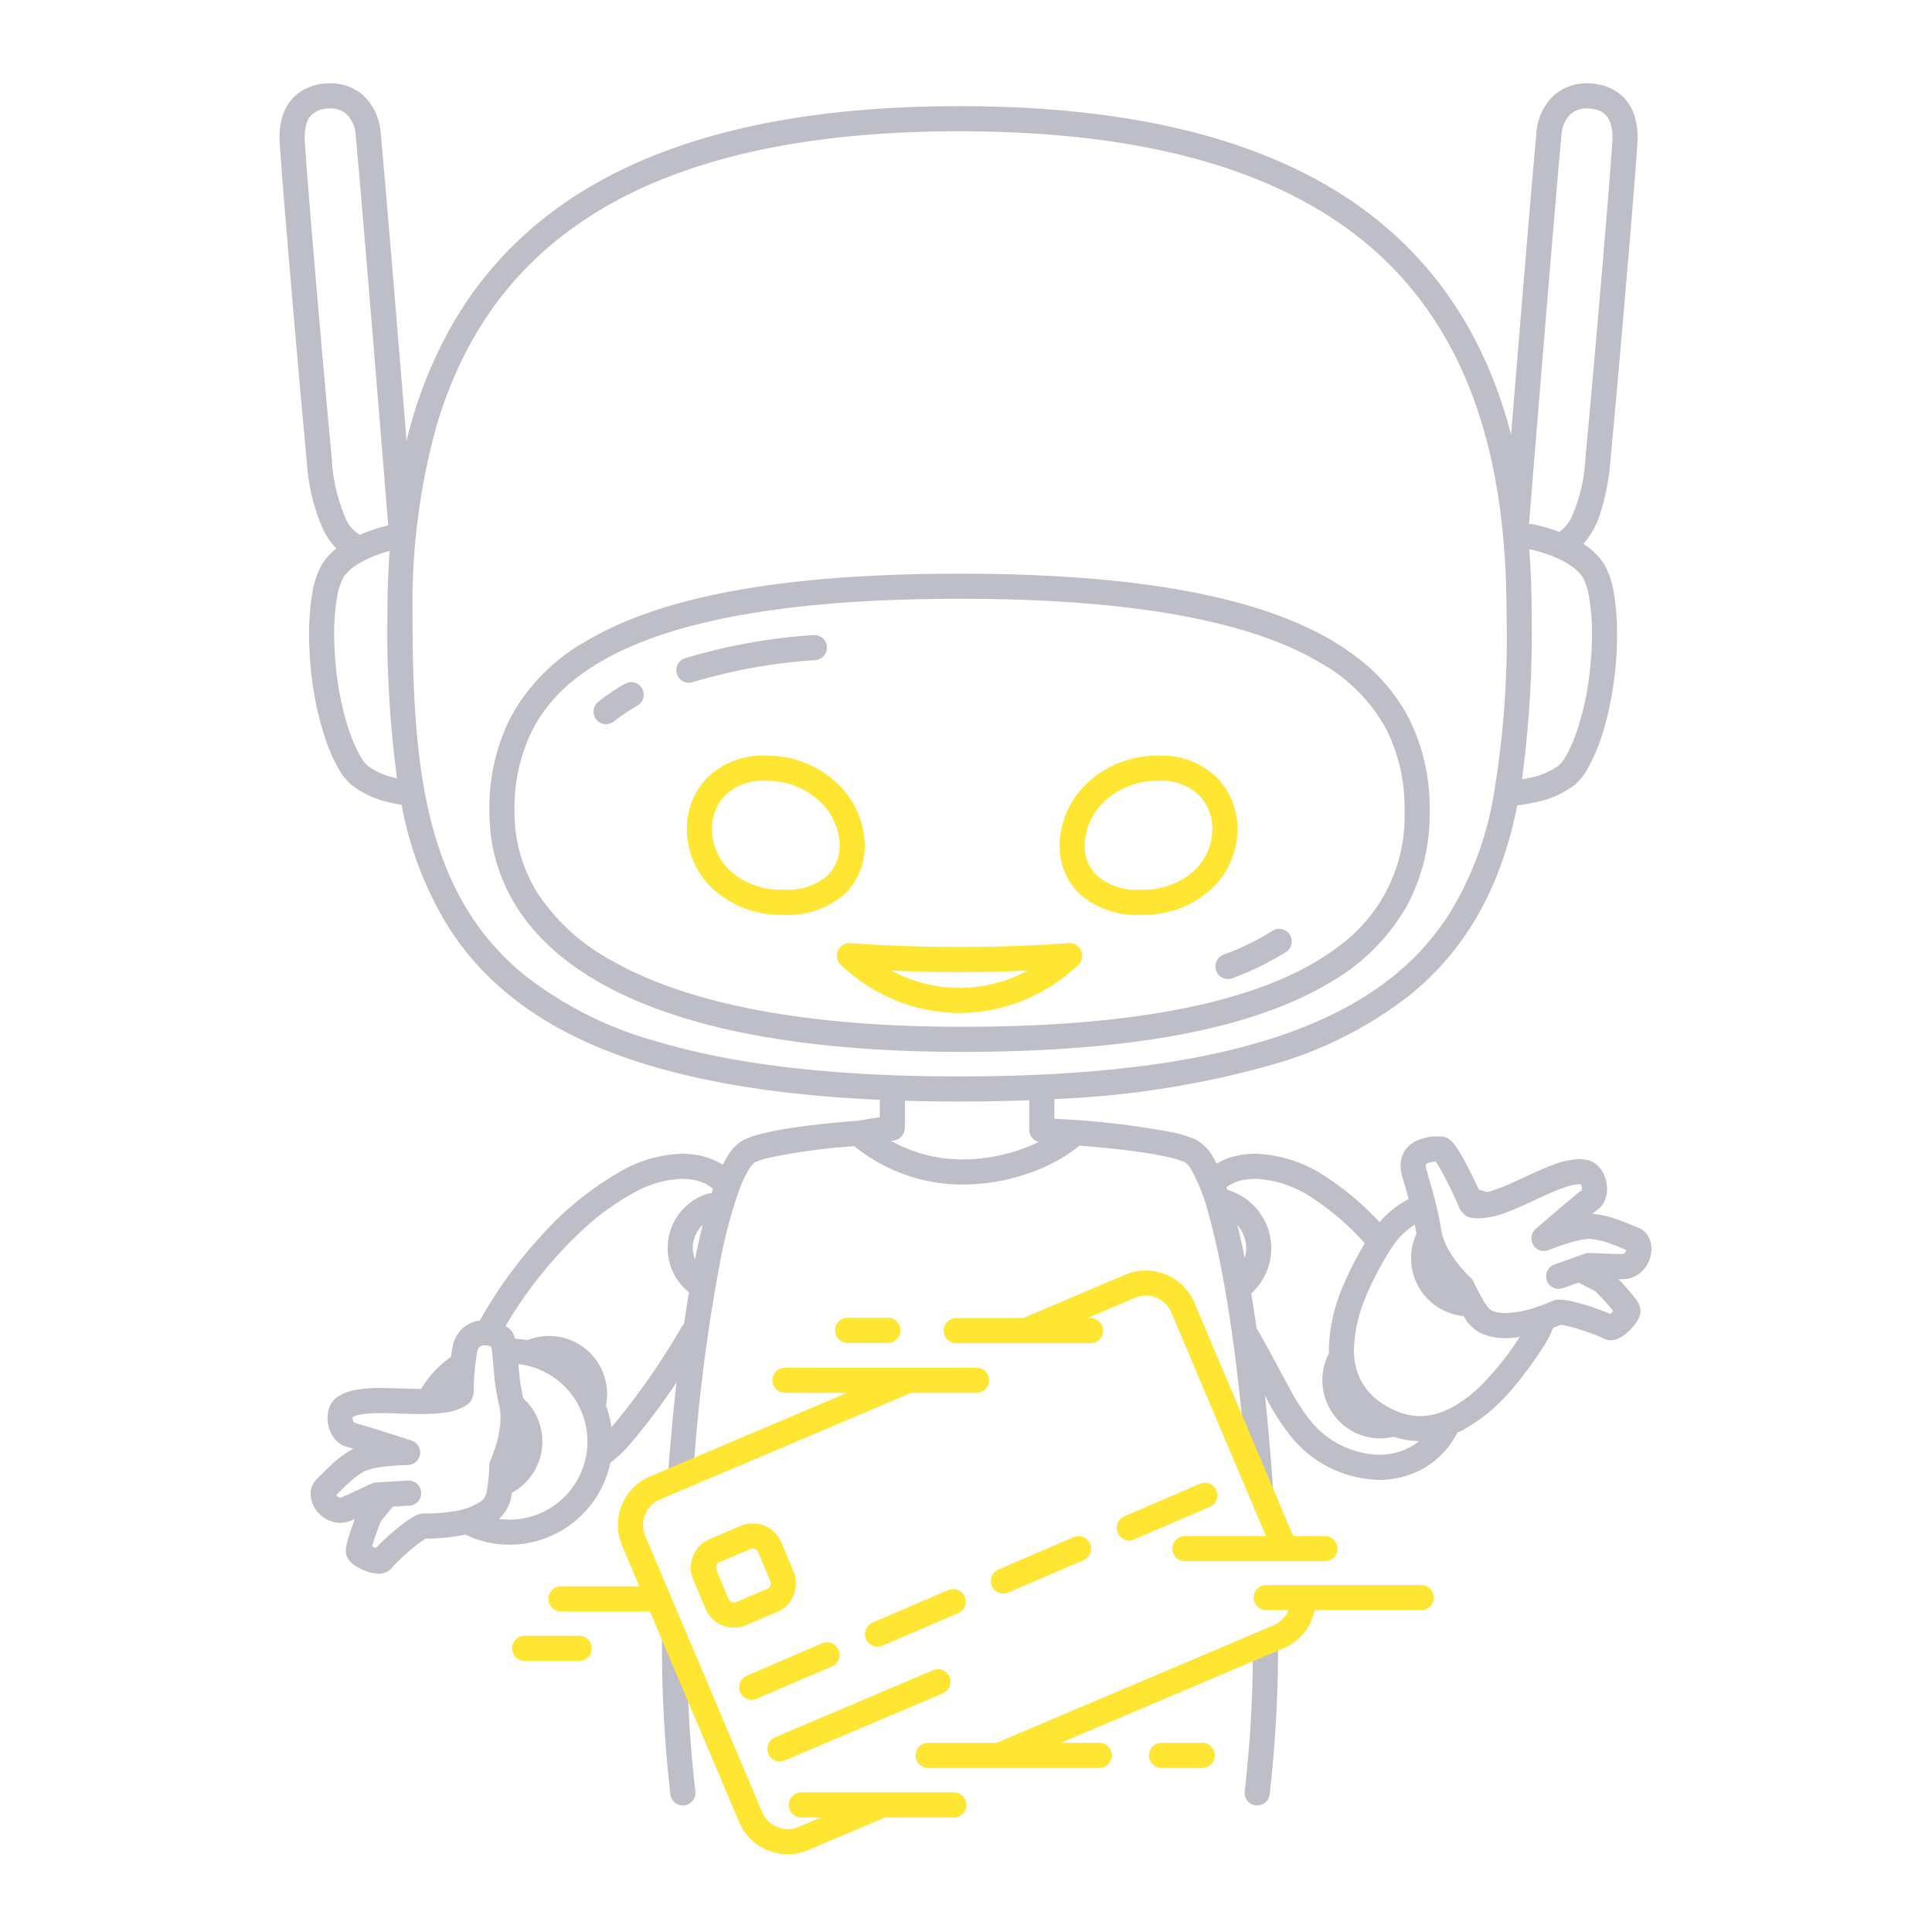 <svg xmlns="http://www.w3.org/2000/svg" width="200" height="200" fill="none"><path fill="#BEBEC9" d="M137.627 101.74a21.268 21.268 0 0 0 8.03-7.998 20.022 20.022 0 0 0 2.339-9.741 20.688 20.688 0 0 0-2.162-9.674 18.812 18.812 0 0 0-5.234-6.18c-3.522-2.75-8.438-4.927-15.161-6.43-6.725-1.502-15.271-2.33-26.108-2.33-19.262.009-31.298 2.596-38.71 7.013a20.027 20.027 0 0 0-7.793 7.927A20.687 20.687 0 0 0 50.666 84a18.254 18.254 0 0 0 2.765 9.806c2.838 4.546 7.89 8.317 15.435 10.943 7.554 2.628 17.637 4.14 30.741 4.142 18.534-.008 30.508-2.672 38.02-7.152Zm-74.204-2.246a21.205 21.205 0 0 1-7.787-7.063 15.64 15.64 0 0 1-2.37-8.43 18.095 18.095 0 0 1 1.87-8.476 16.216 16.216 0 0 1 4.526-5.33c3.112-2.432 7.66-4.497 14.128-5.94 6.465-1.446 14.837-2.27 25.54-2.268 19.034-.01 30.681 2.623 37.377 6.644a17.42 17.42 0 0 1 6.82 6.894 18.098 18.098 0 0 1 1.869 8.476 16.597 16.597 0 0 1-6.754 13.914c-3.208 2.479-7.808 4.583-14.198 6.058-6.387 1.475-14.552 2.319-24.837 2.319-17.207.005-28.92-2.677-36.184-6.799Z"/><path fill="#BEBEC9" d="M127.582 101.264c.305-.116.607-.234.907-.356a30.227 30.227 0 0 0 3.892-1.905l.002-.002c.259-.152.515-.308.769-.47a1.3 1.3 0 0 0-1.398-2.191c-.22.14-.451.28-.692.422l.003-.001a27.556 27.556 0 0 1-3.559 1.74h-.001a37.67 37.67 0 0 1-.847.333 1.315 1.315 0 0 0-.724.682 1.298 1.298 0 0 0 .241 1.425 1.299 1.299 0 0 0 1.407.323Z"/><path fill="#BEBEC9" d="M128.49 100.907h-.001l-.001.001.002-.001ZM84.227 65.742a59.593 59.593 0 0 0-13.301 2.395 1.299 1.299 0 1 0 .776 2.482 56.996 56.996 0 0 1 12.744-2.287 1.3 1.3 0 0 0-.219-2.59ZM64.693 70.789a21.65 21.65 0 0 0-2.759 1.859 1.3 1.3 0 0 0 1.62 2.034 19.03 19.03 0 0 1 2.428-1.635 1.3 1.3 0 0 0-1.289-2.258ZM61.855 141.009v.001h.002l-.002-.001ZM128.828 119.508h.002l.003-.001-.005.001ZM131.007 168.718a1.297 1.297 0 0 0-1.305 1.295 130.498 130.498 0 0 1-.85 15.422 1.31 1.31 0 0 0 .263.96 1.3 1.3 0 0 0 2.317-.634c.601-5.225.891-10.48.87-15.739a1.288 1.288 0 0 0-.377-.92 1.304 1.304 0 0 0-.918-.384ZM77.04 117.975l.002-.001.002-.001-.004.002ZM69.831 168.208a1.3 1.3 0 0 0-1.3 1.3c-.041 5.43.25 10.858.87 16.253a1.294 1.294 0 0 0 .494.864 1.295 1.295 0 0 0 1.441.101 1.287 1.287 0 0 0 .61-.786c.045-.165.057-.337.035-.506a130.565 130.565 0 0 1-.85-15.926 1.301 1.301 0 0 0-1.3-1.3ZM56.04 150.333v.006l-.002.004.002-.01ZM147.068 133.565l-.001-.001-.002-.002.003.003Z"/><path fill="#BEBEC9" d="M170.658 128.049a2.113 2.113 0 0 0-1.13-.987c-.09-.032-.348-.14-.664-.27a24.106 24.106 0 0 0-1.822-.677 9.387 9.387 0 0 0-2.205-.46l.141-.114.192-.152.057-.043.015-.01c.394-.264.702-.637.886-1.074.157-.374.236-.776.233-1.182a3.598 3.598 0 0 0-.457-1.75 2.828 2.828 0 0 0-.601-.749 2.199 2.199 0 0 0-1.003-.506 3.974 3.974 0 0 0-.8-.078 8.415 8.415 0 0 0-2.858.634c-1.426.535-2.902 1.288-4.267 1.888-.62.281-1.256.527-1.903.738-.198.062-.371.099-.548.139a9.215 9.215 0 0 0-.833-.233 49.755 49.755 0 0 0-1.291-2.639 21.15 21.15 0 0 0-.935-1.622 5.367 5.367 0 0 0-.455-.615 2.228 2.228 0 0 0-.313-.301 1.485 1.485 0 0 0-.745-.318l-.028-.003a4.788 4.788 0 0 0-.484-.022 5.285 5.285 0 0 0-2.118.407c-.468.203-.876.52-1.188.923a2.771 2.771 0 0 0-.544 1.689c0 .197.017.394.05.588l.001.01c.059.325.154.654.279 1.093.142.489.321 1.093.506 1.767a10.366 10.366 0 0 0-3.017 2.398 29.404 29.404 0 0 0-5.444-4.622 13.922 13.922 0 0 0-7.357-2.462c-.394 0-.787.025-1.178.074a7.243 7.243 0 0 0-2.881.949 10.27 10.27 0 0 0-.421-.756 4.406 4.406 0 0 0-1.736-1.726 11.703 11.703 0 0 0-2.369-.745 85.373 85.373 0 0 0-12.234-1.41c-.013 0-.024.006-.036.006v-2.052a96.196 96.196 0 0 0 22.38-3.51 41.298 41.298 0 0 0 14.607-7.409c5.592-4.612 8.728-10.522 10.417-17.196.19-.753.358-1.518.515-2.29a17.625 17.625 0 0 0 1.847-.313 9.87 9.87 0 0 0 4.134-1.837c.545-.497 1-1.083 1.348-1.733a19.281 19.281 0 0 0 1.64-4.043 33.31 33.31 0 0 0 1.103-5.507 37.26 37.26 0 0 0 .257-4.276 24.777 24.777 0 0 0-.325-4.205 8.811 8.811 0 0 0-1.011-3.042 6.953 6.953 0 0 0-2.113-2.085c-.014-.01-.028-.016-.042-.025a8.349 8.349 0 0 0 1.652-2.86c.62-1.86 1.004-3.79 1.145-5.745.934-9.897 2.461-27.748 2.793-32.805.015-.232.023-.458.023-.677a7.157 7.157 0 0 0-.351-2.318 4.646 4.646 0 0 0-1.751-2.365 5.304 5.304 0 0 0-2.45-.87 6.063 6.063 0 0 0-.678-.038 5.106 5.106 0 0 0-3.414 1.228 5.892 5.892 0 0 0-1.833 3.99c-.409 4.228-1.753 20.546-2.622 31.182-.159-.61-.319-1.22-.498-1.82-2.812-9.429-8.229-17.578-17.347-23.27-9.114-5.696-21.828-8.945-39.247-8.946-11.616 0-21.132 1.445-28.893 4.096-11.64 3.964-19.322 10.708-23.98 19.161a46.843 46.843 0 0 0-4.374 11.369c-.867-10.612-2.254-27.464-2.67-31.772a5.891 5.891 0 0 0-1.834-3.99 5.104 5.104 0 0 0-3.413-1.228c-.227 0-.453.013-.678.038a5.008 5.008 0 0 0-3.168 1.487 4.798 4.798 0 0 0-1.033 1.748 7.13 7.13 0 0 0-.35 2.318c0 .22.007.445.022.678.332 5.056 1.859 22.907 2.793 32.803.133 2.458.708 4.87 1.699 7.123a7.115 7.115 0 0 0 1.38 1.953 6.43 6.43 0 0 0-1.5 1.64 8.82 8.82 0 0 0-1.012 3.043 24.748 24.748 0 0 0-.324 4.206c.003 1.428.088 2.855.256 4.273.264 2.4.803 4.762 1.606 7.038.309.868.689 1.708 1.137 2.513.348.65.804 1.236 1.349 1.733a9.714 9.714 0 0 0 3.91 1.831c.51.126.96.208 1.32.264.006.03.01.06.017.09a36.776 36.776 0 0 0 4.841 12.579c3.608 5.671 9.257 10.232 17.755 13.306 6.895 2.499 15.67 4.061 26.884 4.564v1.801c-.7.099-1.391.213-2.072.349-2.734.207-5.217.471-7.254.789-1.02.16-1.93.333-2.713.524a10.49 10.49 0 0 0-1.99.658 4.33 4.33 0 0 0-1.698 1.663c-.182.288-.356.608-.525.947a7.232 7.232 0 0 0-3.084-1.076 9.104 9.104 0 0 0-1.143-.071c-2.18.071-4.31.669-6.208 1.744a32.914 32.914 0 0 0-8.613 7.033 46.064 46.064 0 0 0-6.095 8.491 3.32 3.32 0 0 0-1.327.456 3.28 3.28 0 0 0-1.372 1.769 3.57 3.57 0 0 0-.106.4c-.063.294-.127.687-.187 1.139a10.682 10.682 0 0 0-3.096 3.316c-1.299-.002-2.76-.098-4.156-.099-.793-.011-1.585.04-2.37.154a5.244 5.244 0 0 0-2.143.775 2.248 2.248 0 0 0-.813 1.053 3.076 3.076 0 0 0-.199 1.114 3.57 3.57 0 0 0 .466 1.772c.172.301.398.567.667.785.307.247.671.416 1.059.489.031.006.19.047.387.104l.108.032a10.93 10.93 0 0 0-2.384 1.757c-.337.313-.639.612-.882.856-.24.243-.436.442-.506.508h-.001a2.145 2.145 0 0 0-.668 1.574c.022.765.338 1.493.883 2.03a3.06 3.06 0 0 0 2.183.954 2.933 2.933 0 0 0 1.12-.225l.004-.002c.108-.045.24-.102.387-.168-.082.222-.171.465-.262.721-.154.437-.31.899-.433 1.321a9.056 9.056 0 0 0-.157.609c-.05.21-.077.425-.081.64-.003.213.038.423.12.619.09.205.218.39.378.546.185.178.39.334.612.464.33.197.678.362 1.04.491.394.152.812.235 1.235.247.232.002.462-.036.68-.113.314-.112.586-.317.778-.588l.002.001a3.8 3.8 0 0 1 .2-.221 24.748 24.748 0 0 1 1.87-1.716 13.92 13.92 0 0 1 1.012-.774c.144-.097.27-.175.36-.222l.002-.001.145.001a18.593 18.593 0 0 0 3.942-.417 10.477 10.477 0 0 0 4.568 1.052 10.676 10.676 0 0 0 10.44-8.474 14.311 14.311 0 0 0 1.915-1.786 68.97 68.97 0 0 0 4.934-6.535c-.35 3.121-.65 6.386-.885 9.713a1.3 1.3 0 0 0 2.593.184v-.001a184.11 184.11 0 0 1 2.826-22.481 50.114 50.114 0 0 1 1.977-7.386c.262-.734.596-1.441.996-2.109.15-.282.362-.525.621-.711l.005-.002a8.157 8.157 0 0 1 1.486-.478c2.899-.602 5.837-.998 8.793-1.186a17.744 17.744 0 0 0 11.26 3.966 20.8 20.8 0 0 0 7.301-1.355 16.645 16.645 0 0 0 4.741-2.665c2.215.17 4.262.379 5.992.62 1.207.168 2.264.352 3.114.544a9.49 9.49 0 0 1 1.822.556c.272.198.494.456.649.755a19.48 19.48 0 0 1 1.812 4.676c1.814 6.427 3.32 17.321 4.061 28.68a1.297 1.297 0 0 0 1.382 1.212 1.301 1.301 0 0 0 1.212-1.382 242.126 242.126 0 0 0-.837-9.784l.132.244a23.516 23.516 0 0 0 2.662 4.113 12.066 12.066 0 0 0 8.982 4.362 9.332 9.332 0 0 0 4.939-1.371 8.865 8.865 0 0 0 3.197-3.524c.181-.082.366-.156.541-.247a17.999 17.999 0 0 0 5.099-4.228 39.587 39.587 0 0 0 3.382-4.597c.352-.56.649-1.152.887-1.769.337-.129.605-.24.787-.319.278.033.554.085.825.156.677.165 1.523.437 2.223.69.35.126.665.249.902.348a6.4 6.4 0 0 1 .286.126l.074.036.011.006.003-.005c.255.158.548.244.848.245.257-.002.512-.056.749-.158.301-.132.581-.308.832-.521.341-.284.649-.606.919-.959.13-.168.246-.347.347-.533.057-.107.106-.217.146-.331.06-.165.092-.339.097-.515l.001-.03a1.522 1.522 0 0 0-.136-.623 3.087 3.087 0 0 0-.323-.553 12.123 12.123 0 0 0-.713-.89 38.39 38.39 0 0 0-1.103-1.215c.129.002.253.004.354.004h.067a2.91 2.91 0 0 0 1.313-.316c.538-.279.98-.715 1.268-1.249a3.268 3.268 0 0 0 .408-1.564 2.6 2.6 0 0 0-.3-1.243Zm-98.942 1.145.002-.121a3.268 3.268 0 0 1 1.016-2.256 83.417 83.417 0 0 0-.785 3.535 3.223 3.223 0 0 1-.233-1.158Zm-37.118 25.79.001-.001v.001Zm9.634 1.689-.256-.002-.063-.002h-.015a1.314 1.314 0 0 0-.374.04 3.213 3.213 0 0 0-.775.331c-.43.255-.842.54-1.232.854a27.818 27.818 0 0 0-1.81 1.564c-.268.251-.505.484-.7.686-.034.035-.06.065-.091.098a3.2 3.2 0 0 1-.4-.163c.032-.113.067-.234.108-.363.166-.524.387-1.141.565-1.62l.224-.591.014-.035 1.24-1.487c.005-.005.005-.011.01-.015l1.723-.104a1.3 1.3 0 0 0-.156-2.595l-3.344.201c-.167.01-.33.053-.481.124-.002.001-.597.284-1.285.607-.68.319-1.47.683-1.784.813l-.13.029a.478.478 0 0 1-.32-.168l-.078-.111.351-.354c.348-.35.794-.789 1.261-1.188a6.96 6.96 0 0 1 1.323-.934c.347-.148.71-.254 1.082-.317.741-.134 1.49-.223 2.243-.266.333-.021.619-.033.82-.039l.23-.007.076-.001a1.3 1.3 0 0 0 .388-2.537c-.002 0-1.307-.423-2.696-.861-.695-.22-1.41-.443-1.998-.621a43.84 43.84 0 0 0-.773-.227 7.815 7.815 0 0 0-.478-.123.57.57 0 0 1-.087-.172 1.069 1.069 0 0 1-.056-.335c0-.031.003-.063.008-.094.304-.143.628-.238.962-.282.647-.09 1.301-.131 1.955-.12 1.297-.001 2.789.099 4.225.1.194 0 .383-.011.575-.016.026.002.05-.002.076-.002.621-.007 1.24-.057 1.855-.15a5.422 5.422 0 0 0 2.262-.842c.225-.165.388-.401.466-.669.024-.053.045-.107.062-.163l.003-.017c.046-.126.072-.258.076-.392v-.097a25.483 25.483 0 0 1 .316-3.821 7.94 7.94 0 0 1 .064-.339l.022-.094.004-.013a.667.667 0 0 1 .274-.396.875.875 0 0 1 .462-.105c.196.002.391.035.577.099l.1.043c.043.205.075.413.096.622.071.614.125 1.47.22 2.418.094 1.024.263 2.041.505 3.041.099.407.146.825.142 1.245a10.64 10.64 0 0 1-.525 3.04 13.987 13.987 0 0 1-.485 1.317l-.03.068-.006.014a1.32 1.32 0 0 0-.122.558v.021a16.294 16.294 0 0 1-.296 2.788 1.492 1.492 0 0 1-.668.944 6.937 6.937 0 0 1-2.812.979c-.873.137-1.755.206-2.64.206Zm14.214-1.731a8.035 8.035 0 0 1-6.806 2.288 3.964 3.964 0 0 0 1.267-2.206c.031-.169.057-.328.083-.487a6.042 6.042 0 0 0 1.183-9.775 23.081 23.081 0 0 1-.506-3.547 8.069 8.069 0 0 1 6.697 5.364 8.07 8.07 0 0 1-1.918 8.363Zm12.107-17.569a71.527 71.527 0 0 1-7.255 10.378 10.573 10.573 0 0 0-.568-2.249 6.013 6.013 0 0 0-8.131-6.772 10.903 10.903 0 0 0-1.288-.143c-.017-.06-.022-.119-.043-.179a2.068 2.068 0 0 0-.526-.849 2.664 2.664 0 0 0-.404-.286 43.719 43.719 0 0 1 7.91-9.892 26.176 26.176 0 0 1 5.351-3.9 10.935 10.935 0 0 1 4.994-1.444c.273 0 .545.016.815.05a4.622 4.622 0 0 1 2.016.688c.132.086.256.186.368.297l.013.014c-.05.144-.098.299-.147.449a1.277 1.277 0 0 0-.422.044 5.884 5.884 0 0 0-4.116 5.395l-.004.22a5.885 5.885 0 0 0 2.18 4.568c.008.007.018.008.026.014-.18 1.069-.353 2.172-.519 3.311a1.27 1.27 0 0 0-.25.286Zm93.962-75.468c.202 1.241.297 2.497.286 3.755a34.739 34.739 0 0 1-.239 3.975 28.965 28.965 0 0 1-1.466 6.446c-.258.73-.577 1.437-.952 2.114a4.137 4.137 0 0 1-.772 1.04 7.505 7.505 0 0 1-3.026 1.285c-.283.064-.549.114-.792.155.765-5.686 1.1-11.421 1.003-17.157 0-2.258-.082-4.48-.246-6.669.818.176 1.619.42 2.397.726a9.912 9.912 0 0 1 1.863.957c.51.323.946.748 1.283 1.249.34.665.564 1.383.661 2.124Zm-2.881-47.812c.012-.86.358-1.68.964-2.29a2.51 2.51 0 0 1 1.695-.578c.13 0 .26.007.39.022h.002a2.424 2.424 0 0 1 1.558.683c.213.233.373.51.469.81.151.477.222.976.211 1.476 0 .16-.006.33-.018.508-.326 4.982-1.855 22.866-2.787 32.729-.096 2.1-.58 4.164-1.427 6.089-.214.436-.5.833-.846 1.175-.137.129-.288.243-.449.341a18.818 18.818 0 0 0-.977-.34 16.359 16.359 0 0 0-1.799-.459 1.258 1.258 0 0 0-.34.008l.407-5c.809-9.93 2.486-30.414 2.947-35.174ZM34.343 47.453c-.932-9.863-2.461-27.747-2.787-32.73a7.5 7.5 0 0 1-.018-.507c-.01-.5.06-.998.21-1.476.13-.431.401-.808.77-1.068.377-.243.81-.39 1.258-.425h.002c.13-.015.26-.022.39-.022a2.508 2.508 0 0 1 1.694.579c.607.609.953 1.43.965 2.289.307 3.169 1.156 13.34 1.926 22.699a14966.173 14966.173 0 0 1 1.437 17.594c-.786.187-1.56.426-2.315.716-.197.076-.405.178-.61.266a3.544 3.544 0 0 1-1.486-1.71 18.017 18.017 0 0 1-1.436-6.205Zm6.348 33.025a7.027 7.027 0 0 1-2.665-1.242 4.113 4.113 0 0 1-.773-1.041 16.828 16.828 0 0 1-1.403-3.487c-.48-1.66-.82-3.357-1.015-5.074a34.563 34.563 0 0 1-.239-3.972 22.202 22.202 0 0 1 .286-3.756c.098-.742.322-1.46.663-2.126.349-.518.804-.956 1.336-1.284.894-.56 1.86-.996 2.871-1.296.21-.065.404-.12.581-.168a91.077 91.077 0 0 0-.227 6.486c-.093 5.703.238 11.406.992 17.06-.132-.03-.267-.063-.407-.1ZM54.18 100.85c-5.107-4.226-7.944-9.527-9.553-15.831-1.603-6.299-1.923-13.578-1.92-21.501a68.502 68.502 0 0 1 2.522-19.568c2.69-8.959 7.684-16.454 16.234-21.81 8.552-5.35 20.761-8.552 37.869-8.551 11.401 0 20.635 1.422 28.052 3.956 11.125 3.812 18.169 10.06 22.546 17.959 4.369 7.901 6.029 17.536 6.027 28.014a98.63 98.63 0 0 1-1.433 19.365 34.17 34.17 0 0 1-4.486 11.702c-3.296 5.156-8.365 9.319-16.45 12.26-8.08 2.934-19.166 4.587-34.256 4.585-13.413.002-23.664-1.303-31.45-3.655a38.7 38.7 0 0 1-13.702-6.925Zm51.906 17.985a18.278 18.278 0 0 1-6.384 1.188 15.144 15.144 0 0 1-7.45-1.907c.092-.011.179-.026.27-.037.06-.014.118-.033.175-.056.084-.019.167-.046.246-.081.072-.039.14-.085.204-.137a.917.917 0 0 0 .324-.365 1.22 1.22 0 0 0 .114-.219c.025-.082.042-.167.05-.253.017-.059.03-.119.037-.18v-2.839a194.969 194.969 0 0 0 12.88-.053v3.082a1.28 1.28 0 0 0 .979 1.235c-.452.219-.934.43-1.445.622Zm57.717 4.335.002-.001-.002.001Zm1.03 2.484h-.005l-.002-.001.007.001Zm-35.978 4.563a79.956 79.956 0 0 0-.754-3.396c.55.633.867 1.435.898 2.272l.003.139a3.693 3.693 0 0 1-.147.985Zm13.873 20.381a9.5 9.5 0 0 1-3.891-.978 9.497 9.497 0 0 1-3.138-2.5 21.365 21.365 0 0 1-2.336-3.65c-.892-1.62-1.94-3.636-3.285-5.996a156.588 156.588 0 0 0-.553-3.577 6.298 6.298 0 0 0 2.077-4.665l-.004-.234a6.32 6.32 0 0 0-4.418-5.791c-.037-.012-.074-.004-.112-.012-.034-.102-.069-.197-.104-.296a4.25 4.25 0 0 1 2.187-.811l.005-.001c.283-.035.567-.053.852-.053 2.14.111 4.206.823 5.96 2.054a27.522 27.522 0 0 1 5.323 4.618 33.627 33.627 0 0 0-2.18 4.243 17.787 17.787 0 0 0-1.553 6.732c0 .139.009.277.014.415a6.006 6.006 0 0 0 .312 6.093l.004.005a5.941 5.941 0 0 0 6.387 2.539 8.722 8.722 0 0 0 2.617.451 6.46 6.46 0 0 1-.595.434 6.74 6.74 0 0 1-3.569.98Zm-.906-3.035-.005-.003.002.001.003.002Zm11.376-4.027a13.209 13.209 0 0 1-2.988 2.211 8.532 8.532 0 0 1-.733.335l-.028.013c-.773.32-1.6.488-2.436.495a6.188 6.188 0 0 1-2.21-.418l-.007-.001-.007-.004a7.815 7.815 0 0 1-1.561-.791l-.005-.003a6.555 6.555 0 0 1-2.254-2.305 6.477 6.477 0 0 1-.79-2.77v-.003a8.282 8.282 0 0 1-.021-.614 15.294 15.294 0 0 1 1.35-5.725 32.453 32.453 0 0 1 2.615-4.88 7.793 7.793 0 0 1 2.335-2.303c.061.314.118.63.167.947a6.024 6.024 0 0 0 .246 5.525 6.03 6.03 0 0 0 4.647 2.999c.09.144.162.276.263.426a3.95 3.95 0 0 0 1.871 1.488 5.95 5.95 0 0 0 2.174.371 10.063 10.063 0 0 0 1.501-.133 30.174 30.174 0 0 1-4.129 5.14Zm14.901-13.746-.147.031h-.05c-.38.001-1.234-.028-1.966-.057-.735-.028-1.364-.057-1.365-.057a1.333 1.333 0 0 0-.493.073l-3.158 1.117a1.28 1.28 0 0 0-.436.26 1.289 1.289 0 0 0-.429.898 1.3 1.3 0 0 0 1.732 1.294l1.627-.576c.006.003.009.009.015.011l1.719.883c.258.267.834.869 1.347 1.449.193.217.363.42.509.602a3.344 3.344 0 0 1-.305.302 25.979 25.979 0 0 0-2.434-.89 19.93 19.93 0 0 0-1.465-.405 6.33 6.33 0 0 0-1.349-.189c-.123 0-.246.008-.367.025-.126.02-.249.057-.365.11l-.021.01a16.69 16.69 0 0 1-1.8.683c-.991.336-2.026.526-3.072.565a3.394 3.394 0 0 1-1.223-.191 1.329 1.329 0 0 1-.657-.508l-.007-.01c-.207-.307-.39-.608-.546-.882l-.004-.008-.001-.003a17.26 17.26 0 0 1-.615-1.159l-.094-.203-.053-.115-.033-.077-.007-.016v-.001a1.295 1.295 0 0 0-.334-.474l-.001-.001a14.082 14.082 0 0 1-1.397-1.544 11.233 11.233 0 0 1-.769-1.138 6.471 6.471 0 0 1-.829-1.964l-.001-.002-.022-.088-.032-.184a35.93 35.93 0 0 0-.939-4.188c-.167-.598-.323-1.124-.443-1.54a10.478 10.478 0 0 1-.214-.811l-.015-.16c.006-.132.017-.11.021-.124a.832.832 0 0 1 .404-.196c.205-.052.415-.081.626-.088.089.132.199.304.311.496a41.739 41.739 0 0 1 2.158 4.373c.057.124.134.239.227.339l.003.004c.039.047.08.09.125.131.176.217.419.37.69.435.296.063.597.094.899.092a8.677 8.677 0 0 0 2.914-.631c1.449-.536 2.934-1.291 4.292-1.892.613-.28 1.24-.527 1.88-.739a4.782 4.782 0 0 1 1.36-.265c.047.002.094.006.141.013a1.055 1.055 0 0 1 .12.47.491.491 0 0 1-.015.132 8.01 8.01 0 0 0-.394.299c-.608.488-1.688 1.404-2.632 2.21-.941.805-1.736 1.492-1.737 1.493a1.298 1.298 0 0 0 .447 2.219 1.3 1.3 0 0 0 .897-.033l.027-.011c.149-.061.903-.359 1.786-.635.441-.138.914-.27 1.349-.363a5.509 5.509 0 0 1 1.083-.145l.095.002.007.001a8.556 8.556 0 0 1 2.16.542c.38.137.739.281 1.043.406l.463.19a.665.665 0 0 1-.128.306l-.113.097Z"/><path fill="#BEBEC9" d="m151.785 136.677-.004-.007-.002-.003.006.01Z"/><path fill="#FFE632" d="M117.995 94.704c.11 0 .222-.001.336-.004 2.707.033 5.32-.998 7.275-2.871a8.55 8.55 0 0 0 2.494-6.002 7.532 7.532 0 0 0-2.072-5.274 8.15 8.15 0 0 0-6.023-2.33c-.123 0-.245.002-.368.006a10.522 10.522 0 0 0-7.314 3.06 9.009 9.009 0 0 0-2.639 6.221 6.864 6.864 0 0 0 2.106 5.05 8.783 8.783 0 0 0 6.205 2.144Zm-3.815-11.596a7.915 7.915 0 0 1 5.54-2.28l-.041-1.3.042 1.3c.097-.004.191-.005.284-.005a5.555 5.555 0 0 1 4.157 1.54c.88.936 1.36 2.179 1.338 3.464a5.952 5.952 0 0 1-1.74 4.171 7.735 7.735 0 0 1-5.492 2.103l-.273.003a6.21 6.21 0 0 1-4.419-1.433 4.253 4.253 0 0 1-1.292-3.16 6.42 6.42 0 0 1 1.896-4.403ZM80.87 94.7c.114.003.226.004.336.004a8.784 8.784 0 0 0 6.205-2.144 6.851 6.851 0 0 0 2.105-5.05 9.006 9.006 0 0 0-2.638-6.222 10.522 10.522 0 0 0-7.314-3.059 11.904 11.904 0 0 0-.367-.006 8.158 8.158 0 0 0-6.024 2.33 7.531 7.531 0 0 0-2.072 5.274 8.546 8.546 0 0 0 2.494 6.002A10.335 10.335 0 0 0 80.87 94.7Zm-5.83-12.337a5.555 5.555 0 0 1 4.157-1.54c.092 0 .187.002.283.005l.042-1.3-.041 1.3a7.914 7.914 0 0 1 5.54 2.28 6.42 6.42 0 0 1 1.895 4.402 4.243 4.243 0 0 1-1.291 3.16 6.211 6.211 0 0 1-4.42 1.434l-.273-.003a7.734 7.734 0 0 1-5.491-2.103 5.948 5.948 0 0 1-1.74-4.171 4.932 4.932 0 0 1 1.338-3.464ZM88.027 97.632a1.3 1.3 0 0 0-.999 2.229 17.867 17.867 0 0 0 3.853 2.817 17.525 17.525 0 0 0 8.45 2.185h.07a17.53 17.53 0 0 0 8.39-2.188 17.803 17.803 0 0 0 3.844-2.815 1.3 1.3 0 0 0-.999-2.228c-3.433.244-7.098.392-10.97.4h.002l-.338.001c-3.998 0-7.773-.15-11.303-.401Zm11.644 3.001h.001c2.316-.005 4.55-.065 6.715-.159a14.878 14.878 0 0 1-6.996 1.789h-.06a14.869 14.869 0 0 1-7.053-1.789c2.27.099 4.615.159 7.052.159h.34ZM59.958 169.332H54.31a1.3 1.3 0 1 0 0 2.6h5.648a1.3 1.3 0 1 0 0-2.6Z"/><path fill="#FFE632" d="M98.741 185.549H82.956a1.303 1.303 0 0 0-1.3 1.3 1.301 1.301 0 0 0 1.3 1.3h2.003l-2.298.975a2.867 2.867 0 0 1-3.752-1.516l-12.117-28.623a2.866 2.866 0 0 1 1.516-3.754l26.027-11.048h6.757a1.299 1.299 0 1 0 0-2.6H81.26a1.3 1.3 0 1 0 0 2.6h6.423l-20.391 8.656A5.472 5.472 0 0 0 64.397 160l1.784 4.215h-8.107a1.303 1.303 0 0 0-1.3 1.3 1.301 1.301 0 0 0 1.3 1.3h9.208l9.234 21.807a5.464 5.464 0 0 0 7.16 2.895l7.935-3.368h7.13a1.3 1.3 0 1 0 0-2.6Z"/><path fill="#FFE632" d="M147.074 164.082h-15.993a1.285 1.285 0 0 0-.919.381 1.304 1.304 0 0 0-.381.919 1.3 1.3 0 0 0 1.3 1.3h2.305a2.842 2.842 0 0 1-1.534 1.561l-28.674 12.172h-7.104a1.3 1.3 0 1 0 0 2.6h17.667a1.301 1.301 0 1 0 0-2.6h-3.911l23.038-9.779a5.43 5.43 0 0 0 2.93-2.982c.124-.314.218-.64.28-.972h10.996a1.301 1.301 0 1 0 0-2.6ZM124.408 180.415h-4.167a1.3 1.3 0 0 0 0 2.6h4.167a1.301 1.301 0 1 0 0-2.6ZM87.741 136.415a1.3 1.3 0 1 0 0 2.6h4.167a1.3 1.3 0 1 0 0-2.6h-4.167ZM75.983 168.488c.43 0 .858-.087 1.254-.255l3.2-1.359a3.208 3.208 0 0 0 1.708-4.198l-1.258-3a3.217 3.217 0 0 0-1.752-1.735 3.207 3.207 0 0 0-2.466.02l-3.2 1.359a3.208 3.208 0 0 0-1.707 4.197l1.258 3.001a3.215 3.215 0 0 0 2.963 1.97Zm-1.498-6.775 3.201-1.359.238-.05a.612.612 0 0 1 .565.376l1.258 3.001.048.236a.615.615 0 0 1-.373.564l-3.2 1.358-.24.049a.615.615 0 0 1-.565-.375l-1.257-3.001-.048-.236a.614.614 0 0 1 .373-.562l-.508-1.197.508 1.196ZM81.252 182.237l16.347-6.94a1.297 1.297 0 0 0 .697-1.708 1.298 1.298 0 0 0-1.713-.685l-16.347 6.939a1.313 1.313 0 0 0-.705.709 1.3 1.3 0 0 0 1.72 1.685ZM78.33 175.857l7.826-3.365a1.3 1.3 0 0 0-1.027-2.388l-7.826 3.365a1.297 1.297 0 0 0-.68 1.708c.067.156.164.298.287.418a1.314 1.314 0 0 0 .924.368c.17-.002.34-.038.496-.106ZM99.865 165.284a1.3 1.3 0 0 0-1.708-.68l-7.826 3.365a1.298 1.298 0 0 0-.393 2.126 1.314 1.314 0 0 0 .924.368c.171-.002.34-.038.497-.106l7.825-3.365a1.297 1.297 0 0 0 .68-1.708ZM111.184 159.104l-7.825 3.365a1.294 1.294 0 0 0-.787 1.211 1.316 1.316 0 0 0 .393.915 1.31 1.31 0 0 0 1.421.262l7.826-3.365a1.301 1.301 0 0 0-1.028-2.388ZM125.921 154.284a1.3 1.3 0 0 0-1.708-.68l-7.826 3.365a1.294 1.294 0 0 0-.786 1.211 1.306 1.306 0 0 0 .393.915 1.31 1.31 0 0 0 1.42.262l7.826-3.365a1.294 1.294 0 0 0 .786-1.212 1.305 1.305 0 0 0-.105-.496Z"/><path fill="#FFE632" d="M123.645 134.853a5.467 5.467 0 0 0-7.162-2.895l-10.581 4.492h-6.905a1.3 1.3 0 1 0 0 2.6h13.834a1.301 1.301 0 1 0 0-2.6h-.277l4.944-2.098a2.854 2.854 0 0 1 3.125.592c.268.263.481.577.628.923l9.8 23.147h-8.394a1.3 1.3 0 0 0 0 2.6h14.5a1.3 1.3 0 1 0 0-2.6h-3.283l-10.229-24.161Z"/></svg>